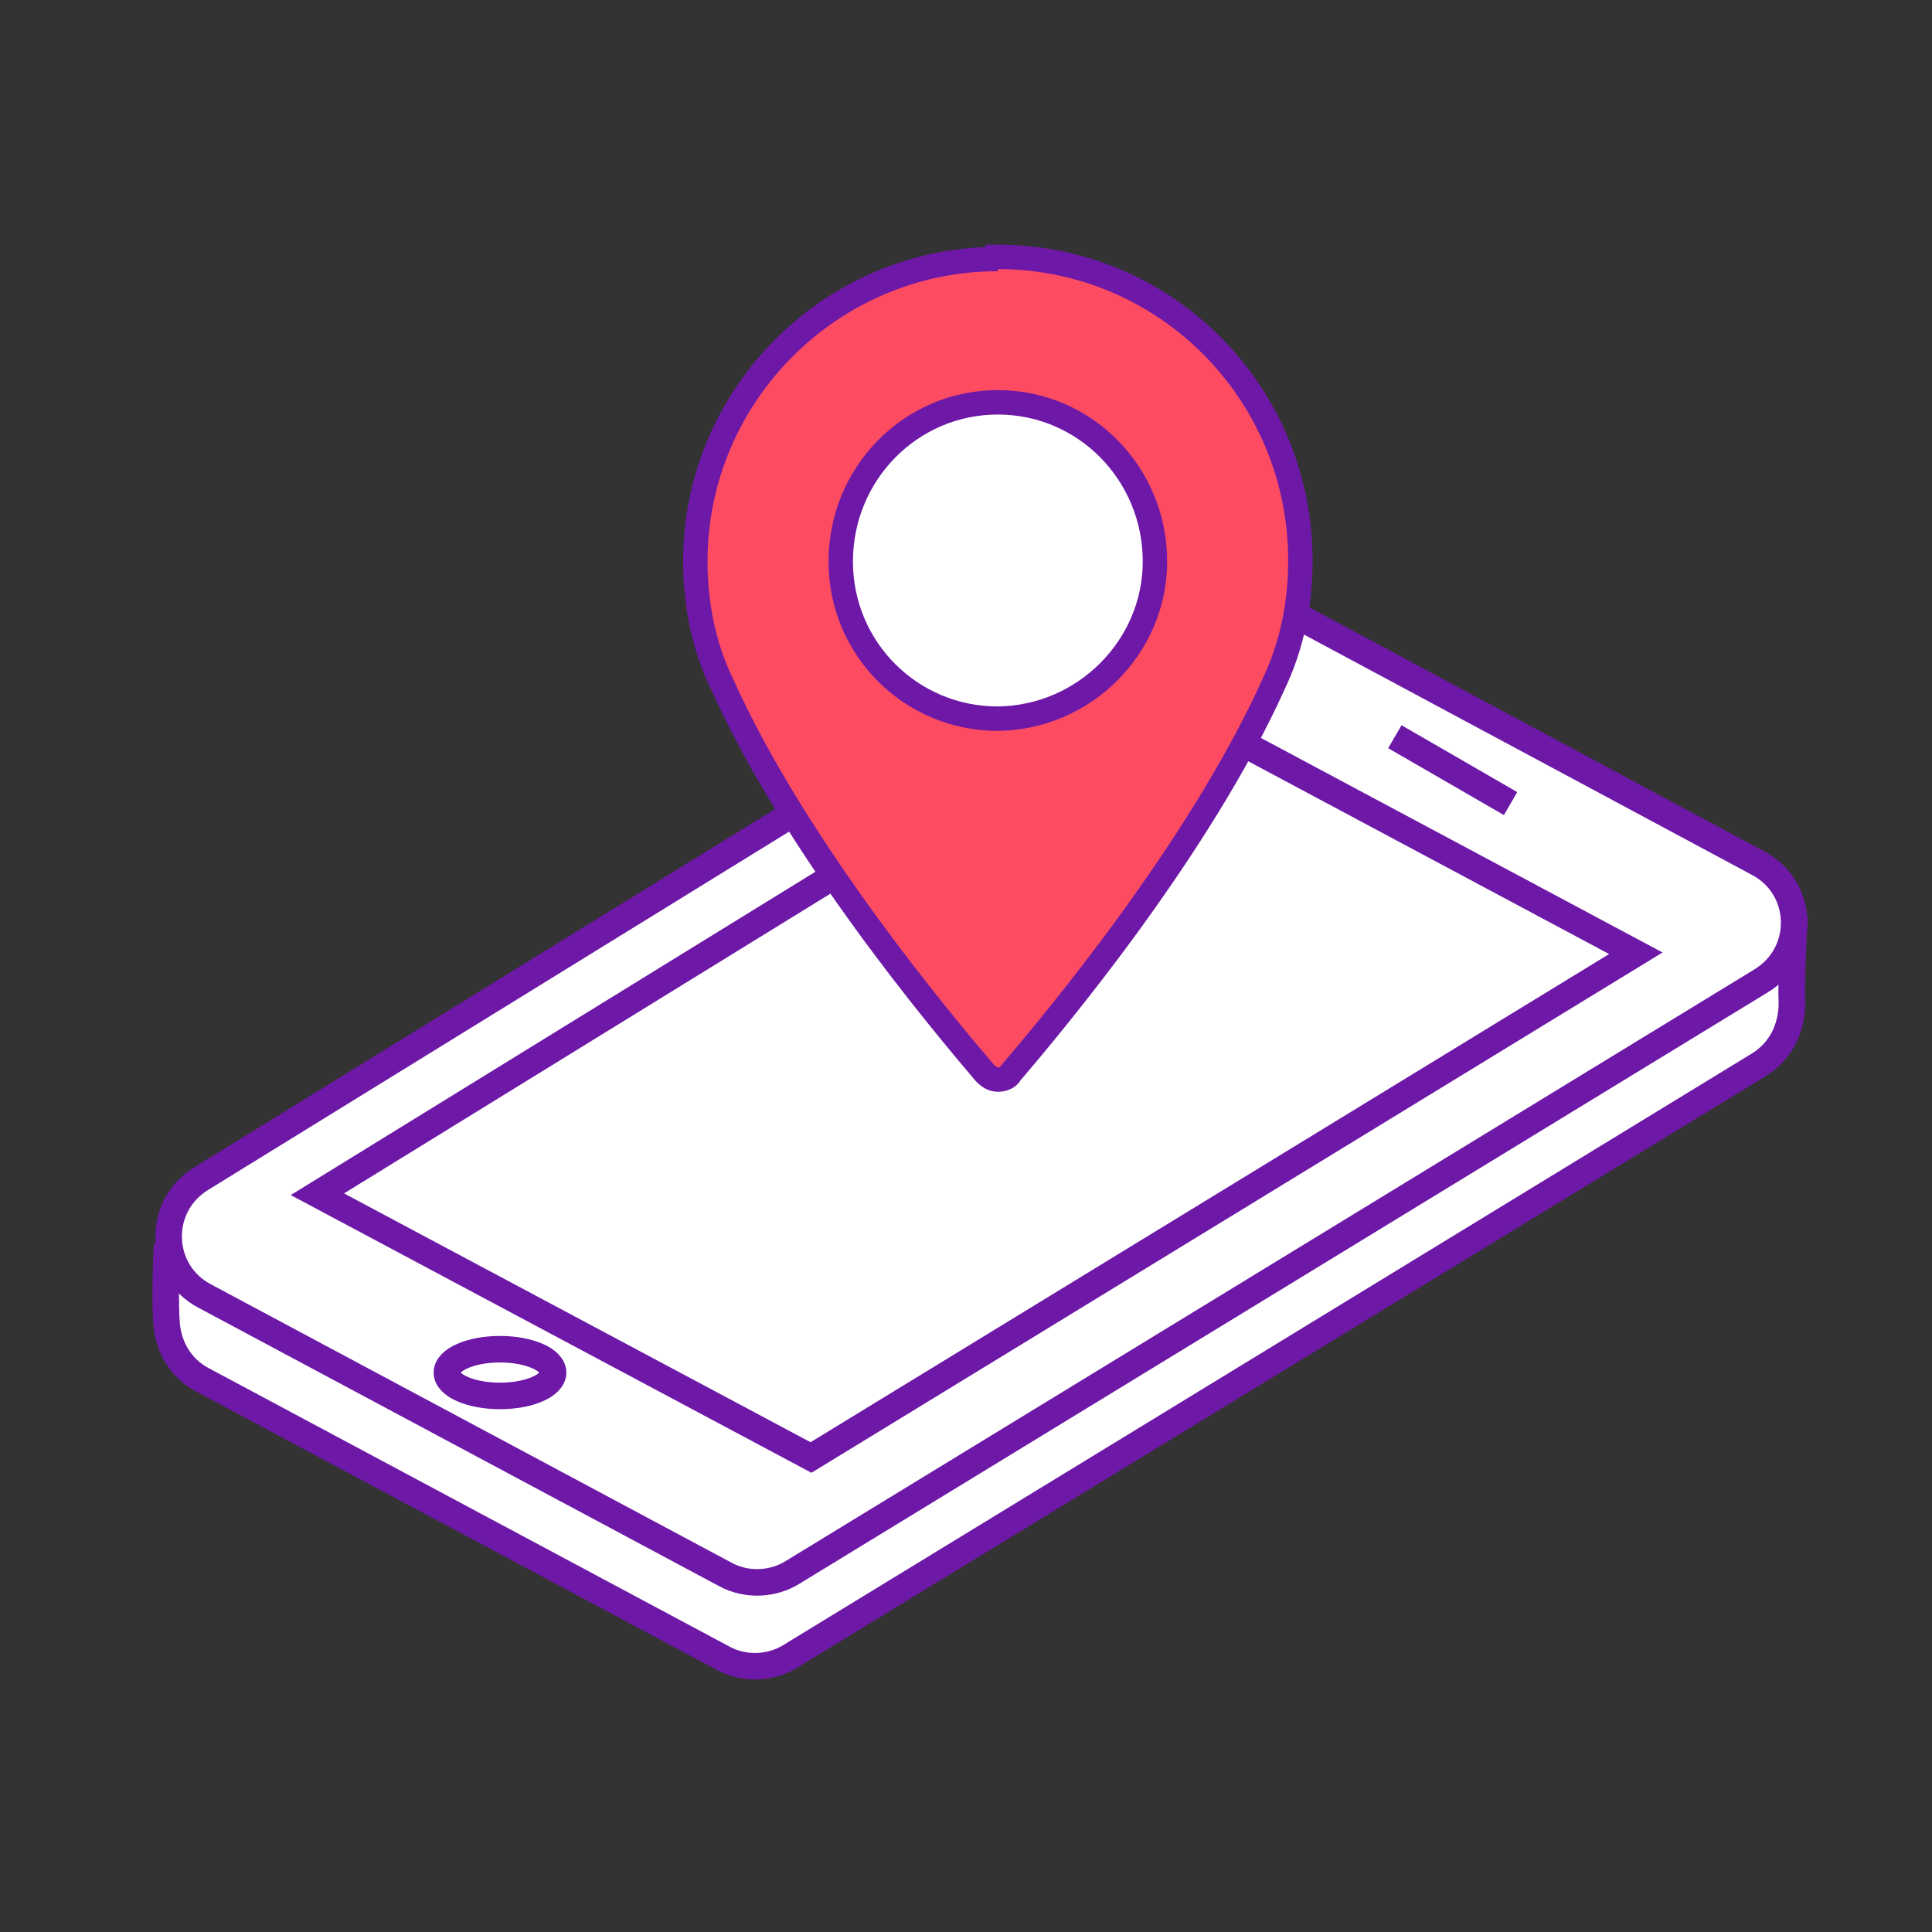 <svg version="1" id="Layer_2" xmlns="http://www.w3.org/2000/svg" viewBox="0 0 182 182"><rect x="0" y="0" width="182" height="182" fill="#333333" stroke="none"/><style>.gpsst0{fill:#FFFFFF;stroke:#6D18A7;stroke-width:2.5;stroke-miterlimit:10;} .gpsst1{fill:none;stroke:#6D18A7;stroke-width:2.5;stroke-miterlimit:10;} .gpsst2{fill:#FFFFFF;} .gpsst3{fill:#FD4C62;stroke:#6D18A7;stroke-width:2.3;stroke-miterlimit:10;}</style><path class="gpsst0" d="M165.7 100.3L74.5 156c-1.9 1.2-4.4 1.3-6.4.2l-49-26.2c-2.1-1.1-3.2-3.1-3.4-5.2-.2-2.3 0-6.8 0-6.8l93.9-52.2c1.9-1.2 4.4-1.3 6.4-.2l53 21.7s-.3 5.1-.2 7.2c0 2.3-1 4.5-3.1 5.8z"/><path class="gpsst0" d="M165.9 92.4l-91.2 55.7c-1.9 1.2-4.4 1.3-6.4.2l-49-26.2c-4.4-2.3-4.6-8.5-.3-11.1l90.8-56c1.9-1.2 4.4-1.3 6.4-.2l49.4 26.5c4.4 2.3 4.6 8.5.3 11.1z"/><path class="gpsst0" d="M154.1 89.8l-77.7 47.5-46.5-24.8 77.4-47.7z"/><ellipse class="gpsst1" cx="47.1" cy="129.3" rx="5" ry="2.2"/><path class="gpsst0" d="M131.4 69.4l10.9 6.3"/><g><path class="gpsst2" d="M94 38c-8.2 0-14.8 6.7-14.8 15 0 8 6.6 14.7 14.8 14.7s14.8-6.6 14.8-14.8-6.6-15-14.8-14.9z"/><path class="gpsst3" d="M94 24.4c-15.7 0-28.5 12.8-28.5 28.5 0 4 .8 8 2.5 11.5 7 15.6 20.8 32 24.8 36.7.3.3.7.6 1.2.6s1-.2 1.2-.6c4-4.7 17.7-21 24.8-36.7 1.7-3.6 2.5-7.5 2.5-11.6 0-15.8-12.7-28.6-28.5-28.6v.2zm0 43.3c-8.2 0-14.8-6.6-14.8-14.8 0-8.3 6.6-15 14.8-15s14.8 6.7 14.8 15c0 8-6.6 14.7-14.8 14.8z"/></g></svg>
